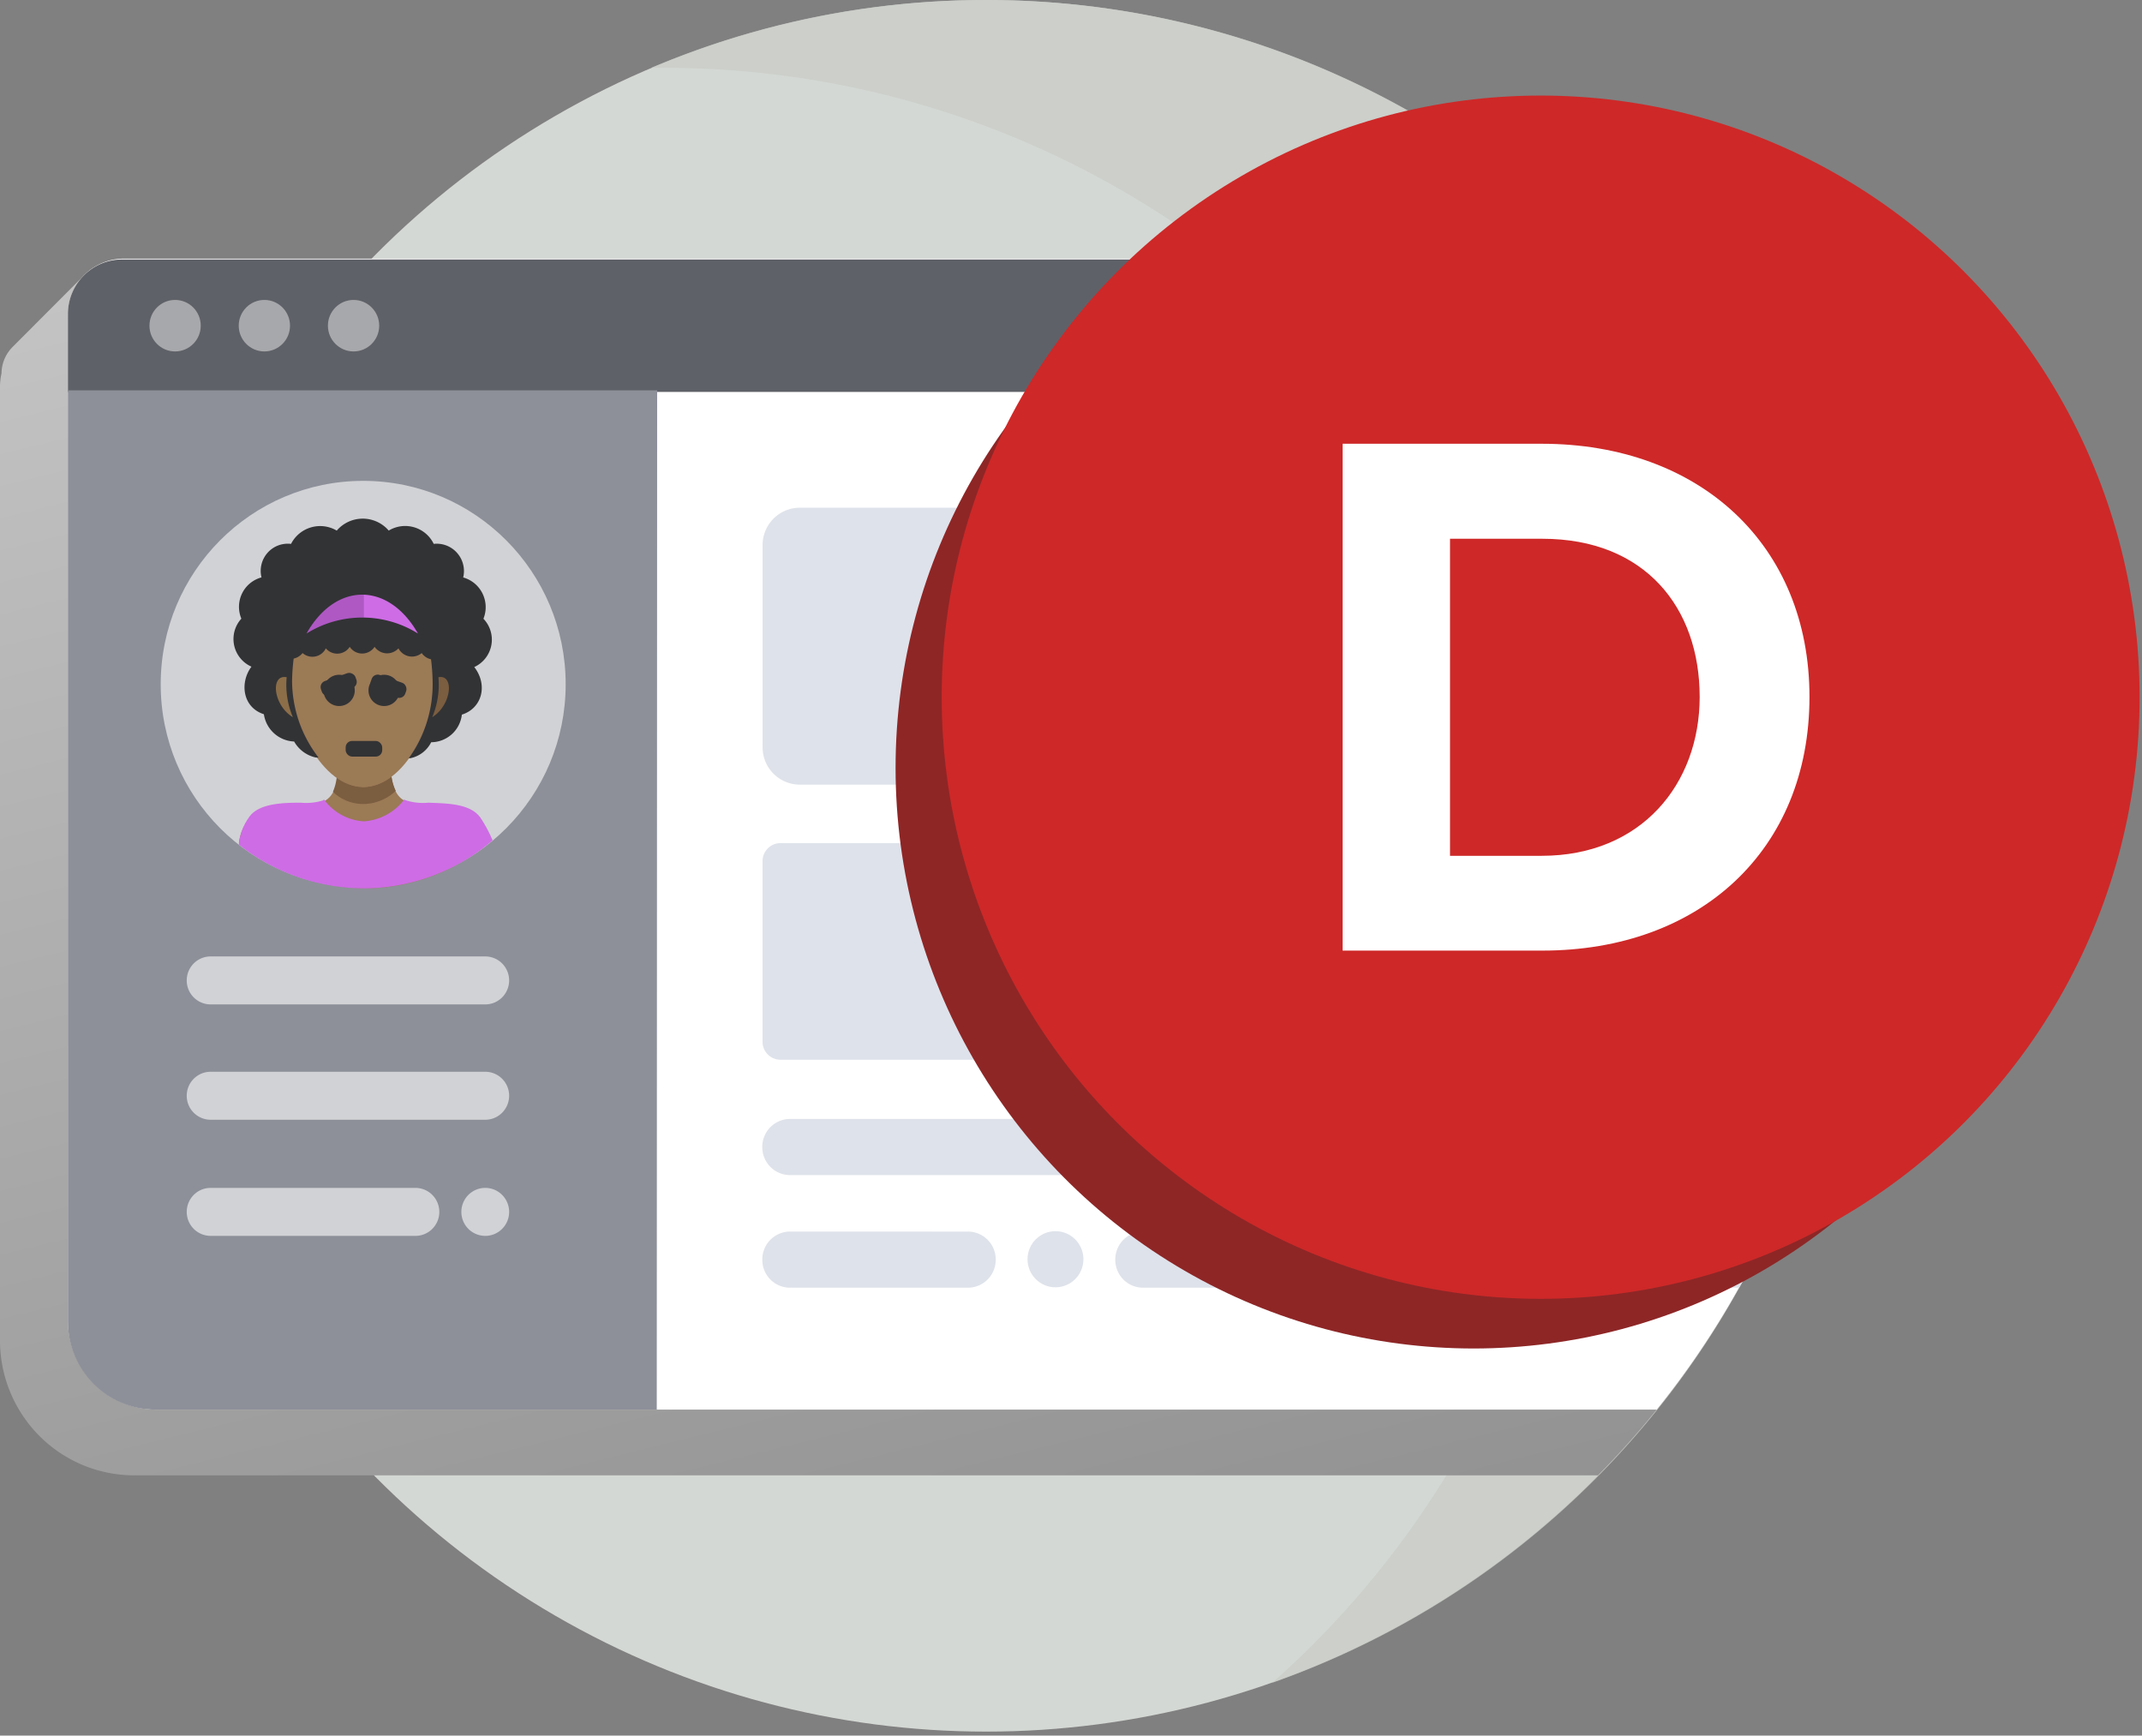 <svg xmlns="http://www.w3.org/2000/svg" width="137" height="111"><rect width="100%" height="100%" fill="#808080" stroke="none"/><defs><linearGradient id="a" x1="21.556%" x2="70.085%" y1="-14.159%" y2="114.48%"><stop offset="0%" stop-color="#C7C7C7"/><stop offset="100%" stop-color="#8F8F8F"/></linearGradient></defs><g fill="none"><ellipse cx="63.071" cy="55.372" fill="#D4D8D4" rx="55.131" ry="55.372"/><path fill="#C9CCC6" d="M63.07 0a54.766 54.766 0 0 0-21.425 4.338h.825c24.44-.004 46.332 15.185 54.98 38.144 8.646 22.96 2.244 48.898-16.08 65.142 25.359-8.948 40.598-34.958 36.074-61.569C112.919 19.445 89.949-.012 63.07 0z" opacity=".75"/><path fill="url(#a)" d="M118.202 55.372a55.303 55.303 0 0 0-12.1-34.614.036.036 0 0 0-.031 0H9.244c-.03 0-.051-.036-.03-.057a2.463 2.463 0 0 0-.22-3.197 2.493 2.493 0 0 0-3.514 0L.8 22.194a2.43 2.43 0 0 0-.703 1.679c-.063.282-.096.57-.097.859v60.994a8.643 8.643 0 0 0 2.513 6.101 8.568 8.568 0 0 0 6.074 2.528h93.618a55.317 55.317 0 0 0 15.997-38.983z"/><path fill="#FFF" d="M118.202 55.372a55.287 55.287 0 0 0-15.834-38.83H7.909a3.573 3.573 0 0 0-3.565 3.581v64.314c0 3.155 2.547 5.713 5.69 5.713h95.93a55.251 55.251 0 0 0 12.238-34.778z"/><path fill="#5F6168" d="M102.419 16.594H7.823a3.466 3.466 0 0 0-2.461 1.022 3.496 3.496 0 0 0-1.018 2.471v4.978h104.869a55.247 55.247 0 0 0-6.794-8.471z"/><path fill="#DEE2EA" d="M68.897 67.776H49.911a1.154 1.154 0 0 1-1.141-1.145V55.065a1.159 1.159 0 0 1 1.14-1.146h19.003a1.154 1.154 0 0 1 1.14 1.146v11.566a1.092 1.092 0 0 1-1.156 1.146zm25.012 0H74.902a1.159 1.159 0 0 1-1.141-1.145V55.065a1.159 1.159 0 0 1 1.14-1.146H93.91a1.159 1.159 0 0 1 1.14 1.146v11.566c.005.305-.114.599-.33.814a1.123 1.123 0 0 1-.81.331zm-13.252 7.377h-30.12a1.774 1.774 0 0 1-1.264-.525 1.79 1.79 0 0 1-.518-1.27 1.79 1.79 0 0 1 .518-1.272c.335-.337.79-.526 1.264-.524h30.12c.474-.002.93.187 1.265.524.336.337.524.795.522 1.271a1.848 1.848 0 0 1-1.787 1.796zm17.367 0H86.66a1.774 1.774 0 0 1-1.263-.525 1.79 1.79 0 0 1-.52-1.27 1.79 1.79 0 0 1 .52-1.272 1.77 1.77 0 0 1 1.263-.524h11.363c.474-.002.93.187 1.265.524.336.337.524.795.522 1.271.002.477-.186.934-.522 1.271a1.779 1.779 0 0 1-1.265.525zM61.9 82.355H50.537a1.774 1.774 0 0 1-1.264-.525 1.79 1.79 0 0 1-.518-1.27 1.79 1.79 0 0 1 .518-1.271c.335-.338.79-.526 1.264-.525H61.9c.474-.001.93.187 1.265.524.336.337.524.795.522 1.271.002.477-.186.934-.522 1.271a1.779 1.779 0 0 1-1.265.525zm22.582 0H73.114a1.774 1.774 0 0 1-1.264-.525 1.79 1.79 0 0 1-.518-1.27 1.79 1.79 0 0 1 .518-1.271c.335-.338.79-.526 1.264-.525h11.368c.474-.001.929.187 1.263.525.335.337.522.794.52 1.27a1.843 1.843 0 0 1-1.783 1.796z"/><ellipse cx="67.507" cy="80.534" fill="#DEE2EA" rx="1.788" ry="1.795"/><ellipse cx="95.543" cy="80.534" fill="#DEE2EA" rx="1.788" ry="1.795"/><ellipse cx="90.384" cy="80.534" fill="#DEE2EA" rx="1.788" ry="1.795"/><path fill="#DEE2EA" d="M101.502 82.355h9.733a53.567 53.567 0 0 0 1.818-3.58h-11.551a1.792 1.792 0 0 0-1.653 1.79c0 .939.72 1.719 1.653 1.79zm-1.64-14.579h16.95a55.645 55.645 0 0 0 1.39-12.404V53.92H99.867a1.159 1.159 0 0 0-1.14 1.146v11.566c.005.628.51 1.137 1.135 1.145zm18.096-17.647a55.143 55.143 0 0 0-4.67-17.658H51.152c-.63 0-1.235.252-1.681.7a2.394 2.394 0 0 0-.697 1.69v12.93c0 .634.25 1.242.697 1.69.446.448 1.05.7 1.681.7h66.494c.104-.011.208-.028.31-.052z"/><ellipse cx="11.199" cy="20.829" fill="#A7A8AB" rx="1.64" ry="1.647"/><ellipse cx="16.909" cy="20.829" fill="#A7A8AB" rx="1.64" ry="1.647"/><ellipse cx="22.613" cy="20.829" fill="#A7A8AB" rx="1.64" ry="1.647"/><path fill="#8D9099" d="M42.007 90.15H9.92c-3.072-.014-5.56-2.51-5.577-5.596V24.962h37.688l-.025 65.188z"/><path fill="#FFF" d="M31.036 64.237H13.471a1.531 1.531 0 0 1-1.528-1.535c0-.847.684-1.534 1.528-1.534h17.565c.844 0 1.528.687 1.528 1.534 0 .848-.684 1.535-1.528 1.535zm0 7.376H13.471a1.531 1.531 0 0 1-1.528-1.535c0-.847.684-1.534 1.528-1.534h17.565c.844 0 1.528.687 1.528 1.534 0 .848-.684 1.535-1.528 1.535zM26.57 79.04h-13.1a1.531 1.531 0 0 1-1.527-1.534c0-.848.684-1.535 1.528-1.535H26.57c.844 0 1.528.687 1.528 1.535 0 .847-.684 1.534-1.528 1.534zm4.466 0a1.531 1.531 0 0 1-1.528-1.534c0-.848.685-1.535 1.528-1.535.844 0 1.528.687 1.528 1.535 0 .847-.684 1.534-1.528 1.534z" opacity=".59"/><ellipse cx="94.25" cy="49.111" fill="#8E2626" rx="36.97" ry="37.131"/><ellipse cx="98.538" cy="44.589" fill="#CE2828" rx="38.309" ry="38.477"/><ellipse cx="23.229" cy="43.761" fill="#FFF" opacity=".59" rx="12.951" ry="13.008"/><path fill="#9B7A56" d="M31.286 53.873a3.996 3.996 0 0 0-.565-1.534c-.647-.895-2.134-.895-3.326-.947a3.708 3.708 0 0 1-1.436-.148c-.749-.297-.897-1.294-.948-1.795-.397-1.243-.942-1.642-1.527-1.494l-.296.297-.3-.297c-.596-.102-.84 0-1.238 1.494-.05.511-.25 1.498-.942 1.795a3.748 3.748 0 0 1-1.441.148c-1.192 0-2.73.052-3.326.947a3.076 3.076 0 0 0-.662 1.586 12.957 12.957 0 0 0 8.149 2.89 12.243 12.243 0 0 0 7.858-2.942z"/><path fill="#CE6CE5" d="M30.72 52.283c-.646-.9-2.133-.9-3.325-.947a3.59 3.59 0 0 1-1.436-.153c-.051 0-.051-.046-.102-.046a3.56 3.56 0 0 1-2.582 1.391 3.398 3.398 0 0 1-2.547-1.391.046.046 0 0 0-.046.046 3.62 3.62 0 0 1-1.44.153c-1.193 0-2.73.046-3.327.947a3.544 3.544 0 0 0-.636 1.734 12.95 12.95 0 0 0 8.149 2.798 12.7 12.7 0 0 0 8.077-3.07 8.406 8.406 0 0 0-.784-1.462z"/><path fill="#7B5D3F" d="M25.042 49.669a3.114 3.114 0 0 1-1.767.67 3.007 3.007 0 0 1-1.737-.65 3.373 3.373 0 0 1-.244.952 2.784 2.784 0 0 0 1.98.777 3.049 3.049 0 0 0 2.038-.839 3.187 3.187 0 0 1-.27-.91z"/><path fill="#9B7A56" d="M27.94 42.911c0 3.34-2.083 7.428-4.711 7.428s-4.716-4.138-4.716-7.428c0-3.289 2.083-6.03 4.716-6.03s4.71 2.69 4.71 6.03z"/><path fill="#AF58C4" d="M18.416 37.827h9.03v3.489h-9.03z"/><path fill="#CE6CE5" d="M23.275 37.827h4.563v3.489h-4.563z"/><path fill="#323335" d="M30.92 39.571c.21-.52.189-1.107-.058-1.61a1.963 1.963 0 0 0-1.236-1.03 1.755 1.755 0 0 0-.387-1.565 1.738 1.738 0 0 0-1.498-.583 2.03 2.03 0 0 0-2.878-.85 2.191 2.191 0 0 0-3.325.001 2.09 2.09 0 0 0-2.923.85 1.728 1.728 0 0 0-1.505.573 1.745 1.745 0 0 0-.385 1.57 1.942 1.942 0 0 0-1.242 1.025 1.957 1.957 0 0 0-.046 1.614 1.934 1.934 0 0 0 .646 3.07c-.748.997-.595 2.593.795 3.043a2.04 2.04 0 0 0 1.935 1.744c.295.524.8.897 1.386 1.023h.173a8.058 8.058 0 0 1-1.691-4.885c.007-.482.04-.964.102-1.442.224-.05.425-.174.57-.353a.954.954 0 0 0 1.487-.302.95.95 0 0 0 1.528-.097.951.951 0 0 0 1.59 0 .982.982 0 0 0 1.527.097.973.973 0 0 0 1.487.302.988.988 0 0 0 .596.399c.061.478.095.96.102 1.442a8.07 8.07 0 0 1-1.528 4.885h.097a1.921 1.921 0 0 0 1.34-1.023 1.984 1.984 0 0 0 1.96-1.765c1.289-.399 1.686-1.897.795-3.043a1.929 1.929 0 0 0 .586-3.09zm-11.317.947c1.89-3.34 5.26-3.29 7.13 0a6.723 6.723 0 0 0-7.13 0z"/><path fill="#7B5D3F" d="M28.042 43.31a5.377 5.377 0 0 1-.398 2.558c1.238-.762 1.437-2.757.398-2.558z"/><path fill="#8C6E48" d="M18.335 43.31a5.32 5.32 0 0 0 .397 2.558c-1.263-.762-1.462-2.757-.397-2.558z"/><ellipse cx="21.691" cy="44.154" fill="#323335" rx="1" ry="1"/><ellipse cx="24.568" cy="44.154" fill="#323335" rx="1" ry="1"/><rect width="2.338" height="1" x="22.108" y="47.387" fill="#323335" rx=".41"/><rect width="2.338" height="1" x="20.493" y="43.276" fill="#323335" rx=".41" transform="rotate(-19.3 21.661 43.776)"/><rect width="2.338" height="1" x="23.677" y="43.389" fill="#323335" rx=".41" transform="rotate(19.2 24.846 43.889)"/><path fill="#FFF" d="M85.872 60.794V28.38h12.732c10.11 0 17.128 6.466 17.128 16.185 0 9.816-7.018 16.23-17.082 16.23H85.872zm22.837-16.23c0-5.688-3.484-10.108-10.064-10.108h-5.903v20.277H98.6c6.387 0 10.11-4.604 10.11-10.17z"/></g></svg>